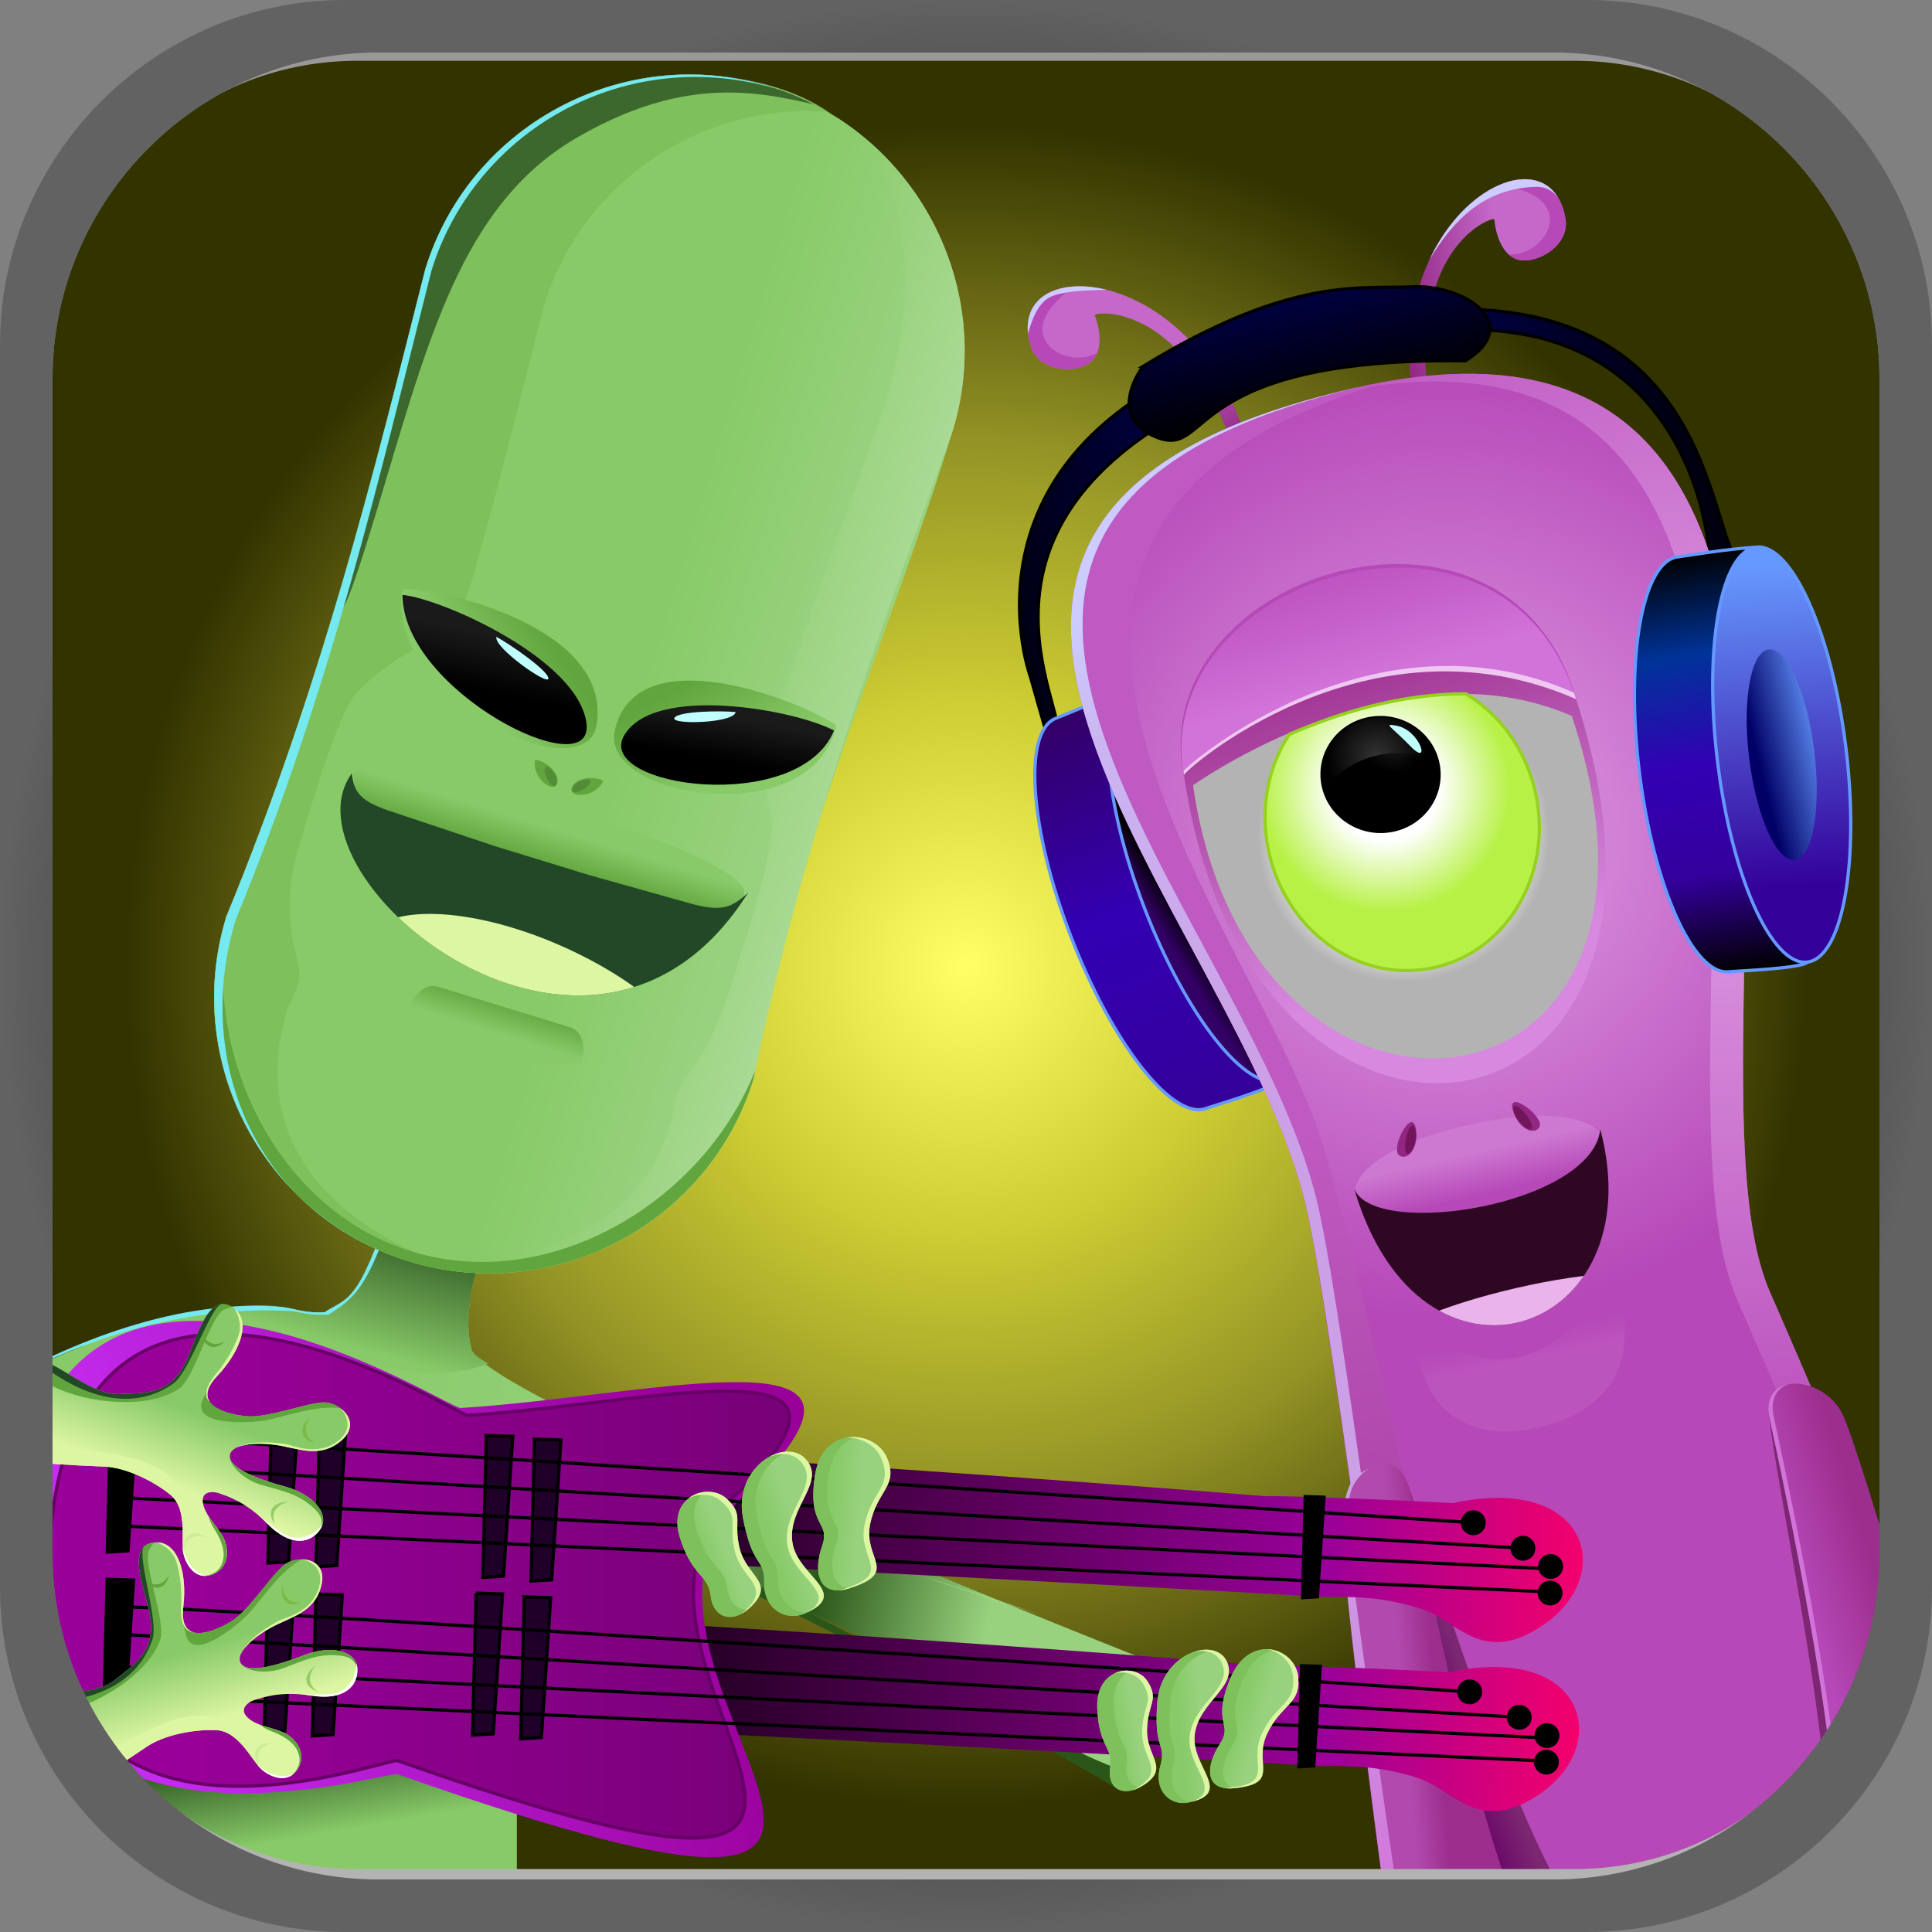 <?xml version="1.0" encoding="UTF-8"?>
<!DOCTYPE svg PUBLIC "-//W3C//DTD SVG 1.1//EN" "http://www.w3.org/Graphics/SVG/1.1/DTD/svg11.dtd">
<!-- Creator: CorelDRAW -->
<svg xmlns="http://www.w3.org/2000/svg" xml:space="preserve" width="1243px" height="1243px" style="shape-rendering:geometricPrecision; text-rendering:geometricPrecision; image-rendering:optimizeQuality; fill-rule:evenodd; clip-rule:evenodd"
viewBox="0 0 431.179 431.179"
 xmlns:xlink="http://www.w3.org/1999/xlink">
 <rect x="0" y="0" width="431.179" height="431.179" fill="#808080" stroke="none"/>
 <defs>
  <style type="text/css">
   <![CDATA[
    .str0 {stroke:black;stroke-width:0.723}
    .str3 {stroke:#660066;stroke-width:0.723}
    .str1 {stroke:#6699FF;stroke-width:0.723}
    .str2 {stroke:#95D11E;stroke-width:0.723}
    .fil53 {fill:none}
    .fil33 {fill:none;fill-rule:nonzero}
    .fil61 {fill:black}
    .fil64 {fill:#1E0028}
    .fil76 {fill:#224827}
    .fil40 {fill:#2B5619}
    .fil51 {fill:#3C682D}
    .fil58 {fill:#528C36}
    .fil57 {fill:#61A53E}
    .fil30 {fill:#72155B}
    .fil44 {fill:#74E9F0}
    .fil73 {fill:#7BBA47}
    .fil24 {fill:#7C2772}
    .fil42 {fill:#7DC05C}
    .fil29 {fill:#912783}
    .fil74 {fill:#95CC68}
    .fil41 {fill:#AADA94}
    .fil3 {fill:#B648B8}
    .fil19 {fill:#C1FFFF}
    .fil75 {fill:#CBED96}
    .fil4 {fill:#CCCCFF}
    .fil26 {fill:#D273D9}
    .fil55 {fill:#DDF6A2}
    .fil32 {fill:#EAB3EB}
    .fil20 {fill:#EEC8F0}
    .fil54 {fill:#224827;fill-rule:nonzero}
    .fil31 {fill:#2E0823;fill-rule:nonzero}
    .fil80 {fill:#999999;fill-rule:nonzero}
    .fil79 {fill:#B3B3B3;fill-rule:nonzero}
    .fil34 {fill:url(#id5)}
    .fil23 {fill:url(#id6)}
    .fil5 {fill:url(#id7)}
    .fil59 {fill:url(#id8)}
    .fil60 {fill:url(#id9)}
    .fil6 {fill:url(#id10)}
    .fil63 {fill:url(#id11)}
    .fil8 {fill:url(#id12)}
    .fil35 {fill:url(#id13)}
    .fil62 {fill:url(#id14)}
    .fil37 {fill:url(#id15)}
    .fil14 {fill:url(#id16)}
    .fil36 {fill:url(#id17)}
    .fil72 {fill:url(#id18)}
    .fil39 {fill:url(#id19)}
    .fil47 {fill:url(#id20)}
    .fil1 {fill:url(#id21)}
    .fil11 {fill:url(#id22)}
    .fil49 {fill:url(#id23)}
    .fil48 {fill:url(#id24)}
    .fil78 {fill:url(#id25)}
    .fil13 {fill:url(#id26)}
    .fil50 {fill:url(#id27)}
    .fil65 {fill:url(#id28)}
    .fil43 {fill:url(#id29)}
    .fil28 {fill:url(#id30)}
    .fil56 {fill:url(#id31)}
    .fil38 {fill:url(#id32)}
    .fil12 {fill:url(#id33)}
    .fil69 {fill:url(#id34)}
    .fil70 {fill:url(#id35)}
    .fil2 {fill:url(#id36)}
    .fil71 {fill:url(#id37)}
    .fil77 {fill:url(#id38)}
    .fil25 {fill:url(#id39)}
    .fil46 {fill:url(#id40)}
    .fil68 {fill:url(#id41)}
    .fil66 {fill:url(#id42)}
    .fil27 {fill:url(#id43)}
    .fil67 {fill:url(#id44)}
    .fil52 {fill:url(#id45)}
    .fil45 {fill:url(#id46)}
    .fil22 {fill:url(#id47)}
    .fil21 {fill:url(#id48)}
    .fil7 {fill:url(#id49)}
    .fil81 {fill:url(#id50)}
    .fil10 {fill:url(#id51)}
    .fil0 {fill:url(#id52)}
    .fil16 {fill:url(#id53)}
    .fil18 {fill:url(#id54)}
    .fil15 {fill:url(#id55)}
    .fil9 {fill:url(#id56)}
    .fil17 {fill:url(#id57)}
   ]]>
  </style>
   <clipPath id="id0">
    <path d="M346.714 11.724l-262.247 0c-40.011,0 -72.744,32.733 -72.744,72.74l0 262.247c0,40.011 32.733,72.744 72.744,72.744l262.247 0c40.008,0 72.74,-32.733 72.74,-72.744l0 -262.247c0,-40.008 -32.733,-72.74 -72.74,-72.74z"/>
   </clipPath>
     <clipPath id="id1" style="clip-rule:nonzero">
      <path d="M357.151 252.037c12.234,46.09 -40.159,63.675 -54.911,13.31 4.622,11.287 53.022,3.648 54.911,-13.31z"/>
     </clipPath>
     <clipPath id="id2" style="clip-rule:nonzero">
      <path d="M346.714 11.724l-262.247 0c-40.011,0 -72.744,32.733 -72.744,72.74l0 262.247c0,40.011 32.733,72.744 72.744,72.744l262.247 0c40.008,0 72.74,-32.733 72.74,-72.744l0 -262.247c0,-40.008 -32.733,-72.74 -72.74,-72.74z"/>
     </clipPath>
     <clipPath id="id3" style="clip-rule:nonzero">
      <path d="M88.199 181.399l22.177 7.417 21.044 6.467 22.348 6.264c7.209,2.073 9.52,1.07 13.218,-2.349 -34.677,55.092 -105.192,-3.269 -88.489,-26.59 0.579,4.345 1.785,6.291 9.703,8.79z"/>
     </clipPath>
     <clipPath id="id4" style="clip-rule:nonzero">
      <path d="M346.714 11.724l-262.247 0c-40.011,0 -72.744,32.733 -72.744,72.74l0 262.247c0,40.011 32.733,72.744 72.744,72.744l262.247 0c40.008,0 72.74,-32.733 72.74,-72.744l0 -262.247c0,-40.008 -32.733,-72.74 -72.74,-72.74z"/>
     </clipPath>
  <linearGradient id="id5" gradientUnits="userSpaceOnUse" x1="389.309" y1="217.12" x2="374.375" y2="123.814">
   <stop offset="0" style="stop-color:black"/>
   <stop offset="0.239" style="stop-color:#33009C"/>
   <stop offset="0.502" style="stop-color:#3300B4"/>
   <stop offset="0.761" style="stop-color:#003399"/>
   <stop offset="1" style="stop-color:black"/>
  </linearGradient>
  <linearGradient id="id6" gradientUnits="userSpaceOnUse" x1="321.859" y1="428.606" x2="293.935" y2="335.938">
   <stop offset="0" style="stop-color:#D273D9"/>
   <stop offset="1" style="stop-color:#CBA0E6"/>
  </linearGradient>
  <linearGradient id="id7" gradientUnits="userSpaceOnUse" x1="384.83" y1="65.049" x2="200.288" y2="106.184">
   <stop offset="0" style="stop-color:black"/>
   <stop offset="0.478" style="stop-color:#000066"/>
   <stop offset="1" style="stop-color:black"/>
  </linearGradient>
  <linearGradient id="id8" gradientUnits="userSpaceOnUse" x1="359.479" y1="386.8" x2="159" y2="381.21">
   <stop offset="0" style="stop-color:#FF0066"/>
   <stop offset="0.322" style="stop-color:#990099"/>
   <stop offset="1" style="stop-color:#280028"/>
  </linearGradient>
  <linearGradient id="id9" gradientUnits="userSpaceOnUse" xlink:href="#id8" x1="360.3" y1="349.058" x2="159.819" y2="343.468">
  </linearGradient>
  <linearGradient id="id10" gradientUnits="userSpaceOnUse" x1="269.337" y1="247.629" x2="235.56" y2="160.029">
   <stop offset="0" style="stop-color:#330099"/>
   <stop offset="0.502" style="stop-color:#3300B4"/>
   <stop offset="1" style="stop-color:#330066"/>
  </linearGradient>
  <linearGradient id="id11" gradientUnits="userSpaceOnUse" x1="245.397" y1="360.515" x2="39.683" y2="360.515">
   <stop offset="0" style="stop-color:#660066"/>
   <stop offset="1" style="stop-color:#990099"/>
  </linearGradient>
  <linearGradient id="id12" gradientUnits="userSpaceOnUse" x1="274.705" y1="211.827" x2="260.353" y2="175.423">
   <stop offset="0" style="stop-color:#330066"/>
   <stop offset="1" style="stop-color:#663399"/>
  </linearGradient>
  <linearGradient id="id13" gradientUnits="userSpaceOnUse" x1="394.613" y1="125.695" x2="399.632" y2="198.472">
   <stop offset="0" style="stop-color:#6699FF"/>
   <stop offset="1" style="stop-color:#330099"/>
  </linearGradient>
  <linearGradient id="id14" gradientUnits="userSpaceOnUse" x1="152.253" y1="314.025" x2="-1.895" y2="361.728">
   <stop offset="0" style="stop-color:#990099"/>
   <stop offset="1" style="stop-color:#CC33FF"/>
  </linearGradient>
  <linearGradient id="id15" gradientUnits="userSpaceOnUse" x1="288.226" y1="50.98" x2="297.318" y2="90.334">
   <stop offset="0" style="stop-color:#000066"/>
   <stop offset="1" style="stop-color:black"/>
  </linearGradient>
  <linearGradient id="id16" gradientUnits="userSpaceOnUse" x1="295.033" y1="144.453" x2="318.294" y2="217.42">
   <stop offset="0" style="stop-color:#9C2E8D"/>
   <stop offset="1" style="stop-color:#D789DF"/>
  </linearGradient>
  <linearGradient id="id17" gradientUnits="userSpaceOnUse" x1="392.682" y1="171.152" x2="408.433" y2="167.282">
   <stop offset="0" style="stop-color:#000066"/>
   <stop offset="1" style="stop-color:#6699FF"/>
  </linearGradient>
  <linearGradient id="id18" gradientUnits="userSpaceOnUse" x1="55.834" y1="324.245" x2="54.991" y2="343.492">
   <stop offset="0" style="stop-color:#DDF6A2"/>
   <stop offset="1" style="stop-color:#FEFEFE"/>
  </linearGradient>
  <linearGradient id="id19" gradientUnits="userSpaceOnUse" x1="61.522" y1="328.169" x2="219.951" y2="364.265">
   <stop offset="0" style="stop-color:#88CA68"/>
   <stop offset="0.478" style="stop-color:#95D07B"/>
   <stop offset="0.761" style="stop-color:#2B5619"/>
   <stop offset="1" style="stop-color:#98D27E"/>
  </linearGradient>
  <linearGradient id="id20" gradientUnits="userSpaceOnUse" x1="165.559" y1="171.259" x2="154.847" y2="151.743">
   <stop offset="0" style="stop-color:#88CA68"/>
   <stop offset="1" style="stop-color:#61A53E"/>
  </linearGradient>
  <linearGradient id="id21" gradientUnits="userSpaceOnUse" x1="334.708" y1="77.688" x2="314.117" y2="78.828">
   <stop offset="0" style="stop-color:#C568C9"/>
   <stop offset="1" style="stop-color:#912783"/>
  </linearGradient>
  <linearGradient id="id22" gradientUnits="userSpaceOnUse" x1="302.216" y1="250.942" x2="329.098" y2="443.521">
   <stop offset="0" style="stop-color:#BE5AC1"/>
   <stop offset="1" style="stop-color:#9C2E8D"/>
  </linearGradient>
  <linearGradient id="id23" gradientUnits="userSpaceOnUse" xlink:href="#id20" x1="105.068" y1="152.216" x2="121.64" y2="141.321">
  </linearGradient>
  <linearGradient id="id24" gradientUnits="userSpaceOnUse" x1="158.122" y1="169.193" x2="159.838" y2="159.513">
   <stop offset="0" style="stop-color:black"/>
   <stop offset="1" style="stop-color:#1A1A1A"/>
  </linearGradient>
  <linearGradient id="id25" gradientUnits="userSpaceOnUse" xlink:href="#id18" x1="56.901" y1="367.815" x2="67.947" y2="384.175">
  </linearGradient>
  <linearGradient id="id26" gradientUnits="userSpaceOnUse" x1="305.516" y1="151.458" x2="296.04" y2="117.61">
   <stop offset="0" style="stop-color:#D273D9"/>
   <stop offset="0.451" style="stop-color:#C45EC9"/>
   <stop offset="1" style="stop-color:#B648B8"/>
  </linearGradient>
  <linearGradient id="id27" gradientUnits="userSpaceOnUse" xlink:href="#id24" x1="108.328" y1="153.989" x2="110.838" y2="141.874">
  </linearGradient>
  <linearGradient id="id28" gradientUnits="userSpaceOnUse" x1="192.427" y1="331.145" x2="186.311" y2="330.734">
   <stop offset="0" style="stop-color:#98D27E"/>
   <stop offset="1" style="stop-color:#88CA68"/>
  </linearGradient>
  <linearGradient id="id29" gradientUnits="userSpaceOnUse" x1="92.181" y1="278.409" x2="85.574" y2="302.906">
   <stop offset="0" style="stop-color:#3C682D"/>
   <stop offset="1" style="stop-color:#88CA68"/>
  </linearGradient>
  <linearGradient id="id30" gradientUnits="userSpaceOnUse" x1="329.594" y1="257.098" x2="331.813" y2="266.704">
   <stop offset="0" style="stop-color:#CD78D1"/>
   <stop offset="1" style="stop-color:#B648B8"/>
  </linearGradient>
  <linearGradient id="id31" gradientUnits="userSpaceOnUse" xlink:href="#id20" x1="110.742" y1="230.638" x2="113.004" y2="223.285">
  </linearGradient>
  <linearGradient id="id32" gradientUnits="userSpaceOnUse" xlink:href="#id29" x1="54.458" y1="394.662" x2="57.424" y2="411.867">
  </linearGradient>
  <linearGradient id="id33" gradientUnits="userSpaceOnUse" x1="275.63" y1="238.244" x2="229.963" y2="144.219">
   <stop offset="0" style="stop-color:#CBA0E6"/>
   <stop offset="0.761" style="stop-color:#CBB6F2"/>
   <stop offset="1" style="stop-color:#CCCCFF"/>
  </linearGradient>
  <linearGradient id="id34" gradientUnits="userSpaceOnUse" xlink:href="#id28" x1="267.707" y1="377.791" x2="262.721" y2="378.276">
  </linearGradient>
  <linearGradient id="id35" gradientUnits="userSpaceOnUse" xlink:href="#id28" x1="252.946" y1="380.635" x2="248.466" y2="381.383">
  </linearGradient>
  <linearGradient id="id36" gradientUnits="userSpaceOnUse" xlink:href="#id21" x1="267.418" y1="77.745" x2="275.845" y2="98.954">
  </linearGradient>
  <linearGradient id="id37" gradientUnits="userSpaceOnUse" x1="41.184" y1="314.286" x2="35.151" y2="330.528">
   <stop offset="0" style="stop-color:#88CA68"/>
   <stop offset="1" style="stop-color:#DDF6A2"/>
  </linearGradient>
  <linearGradient id="id38" gradientUnits="userSpaceOnUse" xlink:href="#id37" x1="39.402" y1="368.96" x2="44.089" y2="385.143">
  </linearGradient>
  <linearGradient id="id39" gradientUnits="userSpaceOnUse" x1="412.38" y1="388.496" x2="428.665" y2="383.52">
   <stop offset="0" style="stop-color:#B648B8"/>
   <stop offset="1" style="stop-color:#9C2E8D"/>
  </linearGradient>
  <linearGradient id="id40" gradientUnits="userSpaceOnUse" x1="199.95" y1="137.493" x2="156.965" y2="124.284">
   <stop offset="0" style="stop-color:#AADA94"/>
   <stop offset="1" style="stop-color:#88CA68"/>
  </linearGradient>
  <linearGradient id="id41" gradientUnits="userSpaceOnUse" xlink:href="#id28" x1="283.36" y1="378.214" x2="278.277" y2="376.67">
  </linearGradient>
  <linearGradient id="id42" gradientUnits="userSpaceOnUse" xlink:href="#id28" x1="175.534" y1="334.308" x2="169.949" y2="336.087">
  </linearGradient>
  <linearGradient id="id43" gradientUnits="userSpaceOnUse" x1="340.747" y1="303.777" x2="339.356" y2="297.269">
   <stop offset="0" style="stop-color:#BC54BE"/>
   <stop offset="1" style="stop-color:#B648B8"/>
  </linearGradient>
  <linearGradient id="id44" gradientUnits="userSpaceOnUse" xlink:href="#id28" x1="160.321" y1="340.72" x2="155.616" y2="342.574">
  </linearGradient>
  <linearGradient id="id45" gradientUnits="userSpaceOnUse" xlink:href="#id20" x1="123.118" y1="184.772" x2="120.618" y2="192.909">
  </linearGradient>
  <linearGradient id="id46" gradientUnits="userSpaceOnUse" x1="142.666" y1="155.163" x2="176.785" y2="165.362">
   <stop offset="0" style="stop-color:#88CA68"/>
   <stop offset="1" style="stop-color:#98D27E"/>
  </linearGradient>
  <linearGradient id="id47" gradientUnits="userSpaceOnUse" x1="309.595" y1="339.843" x2="317.189" y2="339.192">
   <stop offset="0" style="stop-color:#B24AAE"/>
   <stop offset="1" style="stop-color:#9C2E8D"/>
  </linearGradient>
  <linearGradient id="id48" gradientUnits="userSpaceOnUse" x1="343.466" y1="416.131" x2="333.208" y2="420.144">
   <stop offset="0" style="stop-color:#7C2772"/>
   <stop offset="1" style="stop-color:#660066"/>
  </linearGradient>
  <linearGradient id="id49" gradientUnits="userSpaceOnUse" x1="264.733" y1="216.827" x2="270.033" y2="213.521">
   <stop offset="0" style="stop-color:#330066"/>
   <stop offset="1" style="stop-color:black"/>
  </linearGradient>
  <radialGradient id="id50" gradientUnits="userSpaceOnUse" cx="215.59" cy="215.589" r="215.59" fx="215.59" fy="215.589">
   <stop offset="0" style="stop-color:black"/>
   <stop offset="0.702" style="stop-color:#313131"/>
   <stop offset="1" style="stop-color:#626262"/>
  </radialGradient>
  <radialGradient id="id51" gradientUnits="userSpaceOnUse" cx="384.716" cy="179.495" r="160.122" fx="384.716" fy="179.495">
   <stop offset="0" style="stop-color:#E0A0E6"/>
   <stop offset="1" style="stop-color:#B648B8"/>
  </radialGradient>
  <radialGradient id="id52" gradientUnits="userSpaceOnUse" cx="215.59" cy="215.589" r="187.557" fx="215.59" fy="215.589">
   <stop offset="0" style="stop-color:#FFFF66"/>
   <stop offset="0.322" style="stop-color:#CCCC33"/>
   <stop offset="0.62" style="stop-color:#949426"/>
   <stop offset="1" style="stop-color:#333300"/>
  </radialGradient>
  <radialGradient id="id53" gradientUnits="userSpaceOnUse" cx="309.263" cy="175.85" r="27.792" fx="309.263" fy="175.85">
   <stop offset="0" style="stop-color:#FEFEFE"/>
   <stop offset="0.42" style="stop-color:white"/>
   <stop offset="1" style="stop-color:#B7F145"/>
  </radialGradient>
  <radialGradient id="id54" gradientUnits="userSpaceOnUse" cx="307.189" cy="168.684" r="11.106" fx="307.189" fy="168.684">
   <stop offset="0" style="stop-color:#333333"/>
   <stop offset="1" style="stop-color:black"/>
  </radialGradient>
  <radialGradient id="id55" gradientUnits="userSpaceOnUse" cx="313.264" cy="186.581" r="32.54" fx="313.264" fy="186.581">
   <stop offset="0" style="stop-color:#FEFEFE"/>
   <stop offset="0.741" style="stop-color:#F2F2F2"/>
   <stop offset="1" style="stop-color:#B3B3B3"/>
  </radialGradient>
  <radialGradient id="id56" gradientUnits="userSpaceOnUse" xlink:href="#id51" cx="322.691" cy="187.128" r="107.163" fx="322.691" fy="187.128">
  </radialGradient>
  <radialGradient id="id57" gradientUnits="userSpaceOnUse" cx="310.981" cy="165.985" r="6.529" fx="310.981" fy="165.985">
   <stop offset="0" style="stop-color:#1A1A1A"/>
   <stop offset="1" style="stop-color:black"/>
  </radialGradient>
 </defs>
 <g id="Layer_x0020_1">
  <path class="fil0" d="M346.714 11.724l-262.247 0c-40.011,0 -72.744,32.733 -72.744,72.74l0 262.247c0,40.011 32.733,72.744 72.744,72.744l262.247 0c40.008,0 72.74,-32.733 72.74,-72.744l0 -262.247c0,-40.008 -32.733,-72.74 -72.74,-72.74z"/>
  <g style="clip-path:url(#id0)">
   <g id="_256231280">
    <g>
     <path id="_2563321841" class="fil1" d="M325.278 116.445c-32.966,-59.141 19.882,-93.818 24.11,-67.556 0.861,5.354 -5.07,9.36 -9.323,9.244 -5.574,-0.152 -6.521,-8.099 -6.55,-9.15 -0.029,-1.051 -28.293,8.592 -8.236,67.462z"/>
     <g>
      <path id="_256332016" class="fil2" d="M281.309 127.363c3.684,-67.608 -59.02,-75.589 -51.299,-50.135 1.574,5.189 8.662,6.187 12.433,4.218 4.942,-2.582 2.307,-10.139 1.872,-11.096 -0.435,-0.957 29.195,-4.689 36.993,57.013z"/>
      <path id="_256331848" class="fil3" d="M239.163 63.967c-1.585,1.527 -3.046,2.961 -3.755,3.726 -7.798,8.402 2.735,14.696 9.462,11.092 -0.443,1.075 -1.201,2.02 -2.426,2.66 -3.771,1.97 -10.859,0.971 -12.433,-4.218 -2.405,-7.93 2.026,-12.612 9.153,-13.261z"/>
      <path id="_256331608" class="fil4" d="M246.92 64.671c-10.201,-2.523 -18.447,1.208 -17.482,9.808 0.756,-2.846 2.242,-7.209 5.402,-8.393 3.16,-1.183 7.113,-1.258 12.08,-1.415z"/>
     </g>
     <path id="_256331464" class="fil5 str0" d="M381.439 123.253c0,0 -3.991,-69.045 -85.492,-44.363 -81.501,24.682 -63.656,67.152 -60.282,81.41 3.374,14.258 0.538,12.629 0.538,12.629l-6.29 -22.07c0,0 -21.064,-57.663 62.195,-77.494 83.259,-19.831 87.547,33.099 94.209,49.264 6.662,16.165 -4.878,0.624 -4.878,0.624z"/>
     <path id="_256331296" class="fil3" d="M335.345 40.986c2.095,0.677 4.036,1.325 5.009,1.701 10.693,4.131 3.988,14.407 -3.638,14.119 0.869,0.772 1.965,1.288 3.348,1.326 4.253,0.116 10.185,-3.89 9.323,-9.244 -1.317,-8.181 -7.353,-10.446 -14.043,-7.902z"/>
     <g>
      <path id="_256331128" class="fil6 str1" d="M235.665 160.3c2.199,-0.848 9.664,-4.174 16.416,-6.33 2.878,-0.919 -2.765,14.155 0.221,18.39 4.768,6.763 9.579,15.88 13.591,26.285 7.58,19.66 23.201,34.849 19.757,42.383 -0.767,1.678 -15.063,5.808 -16.416,6.33 -7.425,2.863 -20.958,-14.305 -30.228,-38.345 -9.269,-24.041 -10.765,-45.85 -3.34,-48.713z"/>
      <path id="_256331032" class="fil7 str1" d="M252.081 153.97c7.425,-2.863 20.958,14.305 30.228,38.345 9.269,24.04 10.765,45.85 3.34,48.713 -7.425,2.863 -20.958,-14.305 -30.228,-38.345 -9.269,-24.04 -10.765,-45.85 -3.34,-48.713z"/>
      <path id="_256330864" class="fil8 str1" d="M260.355 175.429c3.765,-1.451 10.626,7.253 15.326,19.442 4.7,12.189 5.458,23.247 1.694,24.698 -3.765,1.452 -10.626,-7.253 -15.326,-19.442 -4.7,-12.189 -5.458,-23.247 -1.693,-24.699z"/>
     </g>
     <path id="_256330720" class="fil9" d="M314.263 429.108c-4.454,-35.371 -17.44,-136.8 -22.687,-159.513 -15.301,-66.229 -116.433,-153.997 10.835,-183.023 127.267,-29.026 70.275,150.727 92.644,201.86 3.295,7.533 6.248,14.45 8.923,20.94 -4.96,-1.65 -10.116,0.185 -9.222,6.323 8.114,37.487 13.863,69.616 15.024,91.347l-95.516 22.067z"/>
     <path id="_256330552" class="fil10" d="M297.391 87.787c1.639,-0.414 3.298,-0.822 5.019,-1.214 127.267,-29.026 70.276,150.727 92.644,201.86 22.258,50.88 26.646,61.72 36.684,113.539l-7.339 1.695c-10.038,-51.819 -14.426,-62.658 -36.684,-113.539 -22.229,-50.814 33.887,-228.62 -90.324,-202.34z"/>
     <path id="_256330384" class="fil11" d="M314.263 429.108c-4.454,-35.371 -17.44,-136.8 -22.687,-159.513 -15.676,-67.854 -116.872,-158.948 18.708,-184.566 -110.156,31.543 -32.648,118.435 -15.937,167.809 7.559,22.333 31.924,134.492 39.92,171.649l-20.004 4.621z"/>
     <path id="_256330216" class="fil3" d="M266.282 180.234c0,0 56.187,-0.121 85.5,-24.293 -16.552,-56.309 -105.047,-25.033 -85.5,24.293z"/>
     <path id="_256330048" class="fil12" d="M313.684 424.518c0,0 -15.726,-127.296 -22.108,-154.923 -15.301,-66.229 -116.433,-153.997 10.835,-183.023 0.276,-0.063 0.536,-0.107 0.81,-0.168 -124.527,29.44 -24.31,116.683 -9.082,182.599 6.383,27.628 22.108,154.923 22.108,154.923l-2.563 0.592z"/>
     <path id="_256329880" class="fil13" d="M266.467 181.037c0,0 56.187,-0.121 85.5,-24.293 -16.552,-56.309 -105.047,-25.033 -85.5,24.293z"/>
     <path id="_256329712" class="fil14" d="M264.117 172.085c0,0 41.686,-37.092 87.223,-17.277 35.361,105.767 -73.23,119.164 -87.223,17.277z"/>
     <path id="_256329544" class="fil15" d="M266.261 175.263c0,0 45.37,-32.52 84.511,-15.488 31.252,92.906 -71.675,104.774 -84.511,15.488z"/>
     <path id="_256329376" class="fil16 str2" d="M287.697 163.927c10.831,-4.741 24.865,-9.151 39.492,-9.074 8.179,4.955 14.318,13.761 15.947,24.421 2.767,18.1 -8.511,34.691 -25.19,37.056 -16.679,2.365 -32.442,-10.391 -35.209,-28.491 -1.348,-8.819 0.639,-17.28 4.96,-23.911z"/>
     <path id="_256329280" class="fil17 str0" d="M306.186 160.273c7.132,-1.011 13.774,3.799 14.836,10.745 1.062,6.946 -3.859,13.396 -10.992,14.407 -7.132,1.011 -13.775,-3.799 -14.836,-10.745 -1.062,-6.945 3.86,-13.395 10.992,-14.407z"/>
     <path id="_256329112" class="fil18" d="M306.186 160.273c6.865,-0.974 13.274,3.446 14.692,9.972 -3.269,-1.863 -7.583,-2.652 -12.144,-1.921 -5.876,0.942 -10.707,4.176 -13.099,8.248 -0.194,-0.61 -0.342,-1.242 -0.441,-1.893 -1.062,-6.945 3.86,-13.395 10.992,-14.407z"/>
     <path id="_256328944" class="fil19" d="M311.64 161.958c5.297,0.929 7.769,9.325 3.23,4.665 -4.539,-4.659 -6.275,-5.212 -3.23,-4.665z"/>
     <path id="_256328776" class="fil20" d="M351.308 154.608c-44.381,-19.676 -85.46,15.339 -87.191,17.477 0.045,0.252 0.027,0.33 0.129,0.902 -0.763,-0.29 40.639,-37.535 87.494,-16.952 -0.246,-0.738 -0.197,-0.755 -0.433,-1.427z"/>
     <path id="_256328608" class="fil21" d="M312.48 429.52c-4.468,-25.519 -14.274,-83.184 -12.986,-90.609 1.661,-9.575 10.081,-13.685 15.15,-6.482 5.472,18.544 20.494,65.344 33.422,88.869l-35.587 8.222z"/>
     <path id="_256328440" class="fil22" d="M309.888 430.119c-3.477,-25.72 -11.124,-83.826 -10.336,-91.743 1.016,-10.212 11.893,-17.373 15.092,-5.946 7.571,38.386 15.177,70.725 22.848,91.312l-27.604 6.377z"/>
     <path id="_256328272" class="fil23" d="M309.903 430.115c-3.502,-26.126 -11.284,-85.627 -10.351,-91.739 1.2,-7.857 2.133,-8.601 6.144,-10.761 -4.818,2.98 -4.653,7.18 -5.161,11.2 -0.397,3.141 8.42,64.088 12.299,90.623l-2.931 0.677z"/>
     <path id="_256328104" class="fil24" d="M433.819 401.488c-5.775,-24.888 -18.977,-80.507 -23.002,-86.571 -5.203,-7.839 -14.328,-7.862 -16.062,0.778 2.335,19.157 12.448,64.917 13.104,91.79l25.96 -5.997z"/>
     <path id="_256327936" class="fil25" d="M436.916 400.772c-6.915,-24.806 -22.674,-80.497 -26.359,-86.308 -4.757,-7.501 -17.148,-8.019 -15.802,1.231 8.114,37.487 13.863,69.616 15.024,91.347l27.137 -6.269z"/>
     <path id="_256327768" class="fil26" d="M399.289 308.897c-2.986,0.476 -5.136,2.657 -4.535,6.798 8.114,37.487 13.864,69.616 15.025,91.346l0.959 -0.222c-1.161,-21.73 -6.911,-53.859 -15.024,-91.346 -0.535,-3.682 1.105,-5.815 3.575,-6.577z"/>
     <path id="_256327600" class="fil27" d="M359.52 287.175c3.985,-5.087 3.026,12.117 3.026,12.117 -0.312,-0.042 0.963,14.398 -18.751,19.18 -19.714,4.782 -25.039,-9.063 -25.039,-9.063 0,0 -7.323,-16.89 -1.479,-12.698 14.972,10.741 27.711,9.009 42.242,-9.536z"/>
     <path id="_256327432" class="fil28" d="M351.989 261.294c5.97,-3.481 5.123,-8.64 5.123,-8.64 -0.334,0.191 -4.456,-7.115 -29.196,-1.626 -24.74,5.488 -25.508,14.264 -25.508,14.264 0,0 1.502,5.011 8.393,5.517 19.55,1.438 23.945,0.539 41.188,-9.516z"/>
     <g>
      <g>
       <path id="_256327264" class="fil29" d="M343.645 251.341c-0.826,2.061 -4.521,1.074 -5.959,-3.395 -1.659,-5.152 6.737,1.064 5.959,3.395z"/>
       <path id="_256327024" class="fil30" d="M341.844 251.014c0.759,2.534 -3.167,0.006 -3.92,-2.643 -1.102,-3.878 3.161,0.109 3.92,2.643z"/>
      </g>
      <g>
       <path id="_256326880" class="fil29" d="M312.145 257.741c1.646,1.491 4.534,-1.017 3.866,-5.665 -0.769,-5.357 -5.588,3.911 -3.866,5.665z"/>
       <path id="_256326736" class="fil30" d="M313.62 256.659c0.43,2.61 2.849,-1.384 2.363,-4.094 -0.711,-3.968 -2.793,1.484 -2.363,4.094z"/>
      </g>
     </g>
     <path id="_256326496" class="fil31" d="M357.151 252.037c12.234,46.09 -40.159,63.675 -54.911,13.31 4.622,11.287 53.022,3.648 54.911,-13.31z"/>
    </g>
    <g style="clip-path:url(#id1)">
     <g>
      <ellipse id="_256750064" class="fil32" transform="matrix(0.782 -0.181 0.181 0.782 339.579 293.329)" rx="39.229" ry="7.46"/>
     </g>
    </g>
    <g style="clip-path:url(#id2)">
     <path class="fil33" d="M357.151 252.037c12.234,46.09 -40.159,63.675 -54.911,13.31 4.622,11.287 53.022,3.648 54.911,-13.31z"/>
     <path id="_256326328" class="fil4" d="M319.044 57.909c7.728,-16.482 23.149,-22.715 28.622,-13.914 -1.203,-1.469 -2.803,-2.364 -4.928,-2.301 -11.469,0.34 -18.314,7.349 -23.694,16.215z"/>
     <g>
      <path id="_256326160" class="fil34 str1" d="M374.45 124.276c2.339,-0.289 10.388,-1.706 17.462,-2.159 3.014,-0.193 -6.116,13.062 -4.246,17.895 2.985,7.718 5.441,17.73 6.81,28.797 2.586,20.912 14.056,39.436 8.888,45.91 -1.151,1.442 -16.022,1.981 -17.461,2.159 -7.898,0.977 -16.863,-18.961 -20.026,-44.532 -3.162,-25.571 0.676,-47.092 8.574,-48.069z"/>
      <path id="_256326064" class="fil35 str1" d="M391.911 122.117c7.898,-0.977 16.863,18.961 20.026,44.532 3.162,25.571 -0.676,47.092 -8.574,48.069 -7.897,0.976 -16.863,-18.961 -20.026,-44.532 -3.162,-25.571 0.676,-47.092 8.574,-48.069z"/>
      <path id="_256325896" class="fil36" d="M394.734 144.942c4.004,-0.495 8.55,9.614 10.154,22.578 1.603,12.965 -0.343,23.877 -4.347,24.372 -4.004,0.495 -8.55,-9.614 -10.154,-22.578 -1.603,-12.965 0.343,-23.877 4.347,-24.372z"/>
     </g>
     <path id="_256325752" class="fil37 str0" d="M255.113 81.762c0,0 -8.763,11.345 3.25,15.888 12.013,4.543 5.548,-17.921 68.703,-17.136 13.241,-8.324 -0.513,-17.083 -11.882,-16.5 -11.368,0.583 -26.853,-2.563 -60.072,17.748z"/>
    </g>
    <rect id="_256325584" class="fil38" x="-3.467" y="376.595" width="118.816" height="53.337"/>
    <path id="_256325416" class="fil39" d="M-28.812 332.133c-1.018,-9.379 56.054,-43.687 92.175,-40.391 2.956,0.506 5.127,1.373 9.126,1.113 4.995,-3.325 7.363,-1.62 14.57,-23.613 7.208,-21.992 25.104,-0.871 25.104,-0.871 0,0 -10.225,19.855 -7.021,32.369 0.251,10.736 157.26,72.31 157.26,72.31l-10.649 23.916c0.031,0.437 -125.841,-73.276 -135.699,-52.297 -9.858,20.98 -5.539,9.017 5.11,38.016l-101.961 5.666c0,0 15.886,-51.397 20.544,-60.395 4.658,-8.998 -32.034,0.27 -43.605,15.288 -13.86,-6.171 -24.954,-11.112 -24.954,-11.112z"/>
    <path id="_256325248" class="fil40" d="M251.541 395.503l-1.757 3.947c0,0 -136.41,-80.947 -146.241,-59.598 -9.831,21.348 -10.257,28.928 -16.085,44.051l-6.829 -3.041c5.251,-14.487 11.388,-31.263 19.649,-49.202 8.261,-17.939 120.03,53.263 151.264,63.843z"/>
    <path id="_256325080" class="fil41" d="M204.928 351.509l27.177 8.854c0,0 -118.731,-41.86 -128.563,-20.511 -9.831,21.348 -10.257,28.928 -16.085,44.051l-1.618 -0.72c4.94,-13.785 9.987,-31.975 17.089,-45.906 7.102,-13.931 63.626,1.583 102,14.232z"/>
    <path id="_256324912" class="fil42" d="M30.512 358.548l-3.388 -1.508c0,0 7.965,-20.085 12.623,-29.082 4.658,-8.998 -32.034,0.27 -43.605,15.288l-7.769 -3.459c18.641,-14.033 55.163,-30.715 55.535,-19.174 0.372,11.541 -6.127,19.21 -13.396,37.936z"/>
    <path id="_256324744" class="fil43" d="M18.004 300.598c15.672,-7.353 36.091,-10.455 45.359,-8.856 2.956,0.506 5.127,1.373 9.126,1.113 4.995,-3.325 7.363,-1.62 14.57,-23.613 7.208,-21.992 25.104,-0.871 25.104,-0.871 0,0 -10.225,19.855 -7.021,32.369 0.025,1.069 1.429,2.282 3.904,3.595 -5.028,1.828 -11.339,2.932 -18.422,1.586 -16.333,-3.104 -40.231,-9.439 -56.203,-6.007 -15.971,3.432 -12.233,-0.314 -16.419,0.683z"/>
    <path id="_256324576" class="fil44" d="M-28.812 332.133c-6.828,-0.024 45.172,-44.682 92.175,-40.391 2.956,0.506 5.127,1.373 9.126,1.113 4.995,-3.325 7.363,-1.62 14.57,-23.613 3.754,-11.453 10.405,-11.212 15.919,-8.352 -5.05,-1.866 -10.677,-4.852 -15.937,11.194 -5.259,16.047 -8.615,17.947 -13.61,21.272 -3.999,0.26 -5.121,-0.22 -8.077,-0.727 -54.32,-3.273 -101.743,40.692 -92.175,40.391l-1.993 -0.887zm57.374 25.547l-1.438 -0.64c0,0 9.993,-24.047 12.623,-29.082 0.362,-0.693 -0.406,2.359 -2.652,7.976 -0.696,1.74 -5.121,9.571 -8.534,21.747z"/>
    <g>
     <path id="_256324408" class="fil45" d="M171.826 19.33l0 0c32.36,9.944 50.7,44.556 40.757,76.916 -14.799,48.161 -34.204,88.688 -44.398,144.484 -9.965,32.429 -44.589,50.69 -76.998,40.732 -32.36,-9.944 -50.619,-44.531 -40.675,-76.891 21.231,-51.569 32.645,-97.937 44.398,-144.484 9.944,-32.36 44.556,-50.7 76.916,-40.757z"/>
     <path id="_256324240" class="fil46" d="M171.823 19.329l-0 0c-4.548,-1.398 -9.141,-2.236 -13.702,-2.556 50.032,3.826 47.596,46.924 39.049,74.737 -7.075,19.447 -14.184,38.831 -20.894,58.966 -5.664,16.992 -7.73,13.399 -4.144,32.231 1.205,6.328 -6.894,30.362 -7.985,34.106 -5.679,19.492 -11.159,22.472 -12.91,27.288 -0.921,2.533 -1.178,5.368 -1.373,6.421 -8.548,27.818 -38.311,35.742 -71.308,25.408 33.959,19.691 77.979,2.709 89.628,-35.2 11.391,-54.593 27.984,-99.369 44.398,-144.484 9.944,-32.36 -8.397,-66.972 -40.757,-76.916z"/>
     <path id="_256324072" class="fil42" d="M171.826 19.33l0 0c4.548,1.397 8.819,3.282 12.773,5.579 -27.899,-1.956 -54.667,15.5 -63.214,43.313 -5.066,20.064 -10.069,40.096 -15.823,60.524 -4.856,17.24 -12.193,12.027 -25.735,25.596 -4.55,4.559 -11.345,28.994 -12.545,32.705 -6.247,19.318 0.646,26.922 -0.61,31.891 -0.66,2.613 -2.04,5.104 -2.469,6.084 -8.548,27.818 7.599,49.026 40.705,59.005 -39.157,-2.776 -66.045,-41.547 -54.396,-79.456 21.231,-51.569 32.645,-97.937 44.398,-144.484 9.944,-32.36 44.556,-50.7 76.916,-40.757z"/>
     <g>
      <path id="_256323904" class="fil47" d="M186.633 161.847c-8.689,-5.797 -44.897,-19.83 -49.445,1.305 -3.231,15.018 44.394,22.693 49.445,-1.305z"/>
      <path id="_256323736" class="fil48" d="M186.146 163.045c-8.483,-4.582 -40.156,-10.483 -46.855,1.1 -6.672,11.535 38.964,17.918 46.855,-1.1z"/>
      <path id="_256323568" class="fil19" d="M164.172 158.919c-2.979,-0.333 -12.919,-0.235 -13.666,1.323 -0.744,1.551 13.354,1.156 13.666,-1.323z"/>
      <g>
       <path id="_256323400" class="fil49" d="M89.835 131.406c9.809,0.02 46.985,9.065 43.284,30.467 -2.63,15.207 -47.586,-6.233 -43.284,-30.467z"/>
       <path id="_256323232" class="fil50" d="M89.828 132.755c9.183,0.974 39.371,14.527 41.067,28.75 1.689,14.164 -41.034,-7.24 -41.067,-28.75z"/>
       <path id="_256323112" class="fil19" d="M110.784 142.13c2.759,1.471 11.52,7.451 11.612,9.272 0.091,1.814 -12.241,-6.893 -11.612,-9.272z"/>
      </g>
     </g>
     <path id="_256322800" class="fil51" d="M181.638 23.301c-14.109,-3.333 -29.919,-5.783 -52.611,7.25 -24.58,14.117 -32.526,41.859 -43.112,77.319 -10.586,35.46 -8.947,25.896 -12.053,30.66 8.077,-26.709 14.511,-52.548 21.049,-78.442 9.944,-32.36 44.556,-50.7 76.916,-40.757l0 0c3.435,1.055 6.709,2.392 9.811,3.971z"/>
     <path id="_256322632" class="fil52" d="M153.358 202.885c10.4,3.196 12.78,-3.272 12.78,-3.272 -0.601,-0.075 5.724,-5.018 -42.184,-19.959 -47.907,-14.941 -44.901,-6.801 -44.901,-6.801 0,0 -1.663,6.688 8.737,9.884 30.905,9.497 34.663,10.651 65.569,20.148z"/>
     <path id="_256322464" class="fil53" d="M79.258 172.184c0,0 -1.663,6.688 8.737,9.884 10.4,3.196 43.306,13.307 43.306,13.307m35.042 3.569c0,0 -2.38,6.468 -12.78,3.272 -10.4,-3.196 -43.306,-13.307 -43.306,-13.307"/>
     <path id="_256322344" class="fil54" d="M88.199 181.399l22.177 7.417 21.044 6.467 22.348 6.264c7.209,2.073 9.52,1.07 13.218,-2.349 -34.677,55.092 -105.192,-3.269 -88.489,-26.59 0.579,4.345 1.785,6.291 9.703,8.79z"/>
    </g>
    <g style="clip-path:url(#id3)">
     <g>
      <ellipse id="_256230944" class="fil55" transform="matrix(0.884 0.394 -0.394 0.884 118.782 226.67)" rx="42.358" ry="17.422"/>
     </g>
    </g>
    <g style="clip-path:url(#id4)">
     <path class="fil33" d="M88.199 181.399l22.177 7.417 21.044 6.467 22.348 6.264c7.209,2.073 9.52,1.07 13.218,-2.349 -34.677,55.092 -105.192,-3.269 -88.489,-26.59 0.579,4.345 1.785,6.291 9.703,8.79z"/>
     <path id="_256322176" class="fil56" d="M127.101 229.226c4.625,1.421 2.763,8.048 2.763,8.048 -0.223,-0.179 -13.43,0.81 -21.082,-1.323 -7.653,-2.132 -17.649,-10.579 -17.649,-10.579 0,0 2.181,-6.529 6.806,-5.108 13.745,4.224 15.417,4.737 29.162,8.961z"/>
     <g>
      <g>
       <path id="_256322008" class="fil57" d="M134.651 174.243c-1.084,-0.751 -5.539,-1.234 -6.948,1.319 -1.403,2.542 5.093,2.801 6.948,-1.319z"/>
       <path id="_256321768" class="fil58" d="M131.746 174.694c0.651,-1.503 -3.297,-0.557 -3.936,1.021 -0.935,2.31 3.284,0.482 3.936,-1.021z"/>
      </g>
      <g>
       <path id="_256321624" class="fil57" d="M119.413 169.561c1.319,-0.012 5.276,2.089 5.009,4.993 -0.266,2.892 -5.786,-0.542 -5.009,-4.993z"/>
       <path id="_256321504" class="fil58" d="M121.564 171.565c0.304,-1.609 3.041,1.391 2.683,3.055 -0.524,2.437 -2.988,-1.446 -2.683,-3.055z"/>
      </g>
     </g>
     <path id="_256321192" class="fil57" d="M168.517 238.948c-0.111,0.593 -0.222,1.186 -0.331,1.782 -9.965,32.429 -44.589,50.69 -76.998,40.732 -32.36,-9.944 -50.619,-44.531 -40.675,-76.891 0.261,-0.633 0.519,-1.265 0.777,-1.897 -6.951,30.967 9.743,67.143 40.566,76.615 30.795,9.463 64.922,-10.901 76.662,-40.341z"/>
     <path id="_256320952" class="fil44" d="M173.726 19.952c-33.785,-10.227 -67.712,8.832 -77.459,40.552 -11.753,46.547 -22.409,93.148 -43.64,144.717 -9.748,31.722 4.685,66.877 40.485,76.794 -33.438,-9.108 -52.775,-44.327 -42.599,-77.444 21.231,-51.569 32.645,-97.937 44.398,-144.484 10.187,-33.152 46.077,-51.363 78.815,-40.136z"/>
    </g>
    <g>
     <path id="_256320808" class="fil59" d="M143.449 362.097c72.484,4.143 137.942,9.563 137.942,9.563 0,0 7.077,-0.225 42.094,1.539 30.138,-6.524 36.669,16.107 19.87,27.366 -13.504,9.052 -18.938,-1.272 -27.015,-3.8 -11.003,-3.443 -18.15,-2.366 -23.251,-2.689 -11.813,-0.747 -89.243,-5.006 -155.578,-8.193 2.608,-3.649 7.721,-5.254 8.561,-9.542 0.839,-4.287 0.406,-8.879 -2.622,-14.244z"/>
     <path id="_256320640" class="fil60" d="M144.269 324.354c72.485,4.144 137.942,9.564 137.942,9.564 0,0 7.077,-0.225 42.094,1.538 30.138,-6.523 36.669,16.107 19.87,27.366 -13.504,9.051 -18.937,-1.272 -27.015,-3.8 -11.003,-3.443 -18.15,-2.366 -23.251,-2.689 -11.813,-0.747 -89.242,-5.006 -155.578,-8.193 2.608,-3.649 7.721,-5.254 8.561,-9.542 0.839,-4.288 0.406,-8.879 -2.622,-14.244z"/>
     <circle id="_256320544" class="fil61 str0" transform="matrix(0.895 0.502 -0.502 0.895 328.819 339.849)" r="2.349"/>
     <circle id="_256320448" class="fil61 str0" transform="matrix(0.895 0.502 -0.502 0.895 339.884 345.527)" r="2.349"/>
     <circle id="_256320352" class="fil61 str0" transform="matrix(0.895 0.502 -0.502 0.895 346.069 349.602)" r="2.349"/>
     <circle id="_256320256" class="fil61 str0" transform="matrix(0.895 0.502 -0.502 0.895 345.941 355.523)" r="2.349"/>
     <polygon id="_256320088" class="fil61 str0" points="291.286,334.012 295.487,334.143 294.011,356.36 290.724,356.564 "/>
     <path id="_256319920" class="fil62" d="M3.784 337.517c-10.025,87.607 82.177,57.472 84.979,58.461 152.613,53.883 36.636,-23.166 77.138,-62.022 40.502,-38.857 -18.634,-22.504 -63.081,-19.724 -3.07,0.192 -89.884,-56.693 -99.036,23.285z"/>
     <path id="_256319752" class="fil63 str3" d="M11.745 337.671c-11.583,88.417 74.402,54.356 77.025,55.282 142.908,50.456 36.855,-22.231 74.782,-58.617 37.927,-36.385 -17.448,-21.073 -59.069,-18.47 -2.875,0.179 -82.947,-52.938 -92.738,21.804z"/>
     <polygon id="_256319584" class="fil61 str0" points="24.731,314.716 30.632,314.9 28.558,346.108 23.941,346.395 "/>
     <path id="_256319416" class="fil64 str0" d="M108.544 320.364l5.901 0.184 -2.074 31.209 -4.617 0.287 0.79 -31.679zm10.749 0.822l5.901 0.184 -2.074 31.209 -4.617 0.287 0.79 -31.679z"/>
     <path id="_256319272" class="fil64 str0" d="M60.575 317.172l5.901 0.184 -2.074 31.209 -4.617 0.287 0.79 -31.679zm10.749 0.822l5.901 0.184 -2.074 31.209 -4.617 0.287 0.79 -31.679z"/>
     <path id="_256319128" class="fil53 str0" d="M28.005 321.024c-3.116,-1.798 300.814,18.824 300.814,18.824"/>
     <line id="_256319152" class="fil53 str0" x1="26.282" y1="326.919" x2="339.884" y2= "345.527" />
     <path id="_256319008" class="fil64 str0" d="M106.251 355.556l5.901 0.184 -2.074 31.208 -4.617 0.287 0.79 -31.679zm10.749 0.822l5.901 0.184 -2.074 31.209 -4.617 0.287 0.79 -31.679z"/>
     <line id="_256318936" class="fil53 str0" x1="26.411" y1="334.216" x2="346.259" y2= "350.158" />
     <line id="_256318888" class="fil53 str0" x1="27.076" y1="340.559" x2="346.014" y2= "355.298" />
     <circle id="_256318792" class="fil61 str0" transform="matrix(0.895 0.502 -0.502 0.895 327.999 377.591)" r="2.349"/>
     <circle id="_256318696" class="fil61 str0" transform="matrix(0.895 0.502 -0.502 0.895 339.064 383.27)" r="2.349"/>
     <circle id="_256318600" class="fil61 str0" transform="matrix(0.895 0.502 -0.502 0.895 345.249 387.345)" r="2.349"/>
     <circle id="_256318504" class="fil61 str0" transform="matrix(0.895 0.502 -0.502 0.895 345.121 393.266)" r="2.349"/>
     <polygon id="_256318336" class="fil61 str0" points="290.467,371.754 294.668,371.885 293.191,394.102 289.904,394.306 "/>
     <polygon id="_256318168" class="fil61 str0" points="23.911,352.458 29.812,352.642 27.739,383.851 23.121,384.137 "/>
     <path id="_256318024" class="fil64 str0" d="M59.755 354.914l5.901 0.184 -2.074 31.208 -4.617 0.287 0.79 -31.679zm10.749 0.822l5.901 0.184 -2.074 31.209 -4.617 0.287 0.79 -31.679z"/>
     <path id="_256317976" class="fil53 str0" d="M27.184 358.767c-3.116,-1.798 300.815,18.824 300.815,18.824"/>
     <line id="_256317928" class="fil53 str0" x1="25.462" y1="364.662" x2="339.064" y2= "383.27" />
     <line id="_256317880" class="fil53 str0" x1="25.591" y1="371.959" x2="345.439" y2= "387.9" />
     <line id="_256317736" class="fil53 str0" x1="26.256" y1="378.301" x2="345.194" y2= "393.041" />
    </g>
    <g>
     <g>
      <path id="_256317592" class="fil65" d="M194.179 340.234c1.547,-7.706 6.364,-8.444 3.823,-14.784 -2.541,-6.341 -14.492,-7.567 -16.159,4.04 -1.667,11.607 3.623,9.913 1.617,15.583 -2.006,5.67 -0.832,11.641 6.263,9.346 11.091,-3.588 2.909,-6.48 4.456,-14.185z"/>
      <path id="_256317424" class="fil42" d="M190.829 320.707c-3.916,-0.179 -8.056,2.299 -8.987,8.782 -1.667,11.607 3.623,9.913 1.617,15.583 -1.996,5.642 -0.843,11.581 6.159,9.378 -4.175,-0.306 -4.676,-5.171 -3.027,-9.834 2.006,-5.67 -3.284,-3.977 -1.617,-15.583 0.682,-4.745 3.082,-7.344 5.855,-8.327z"/>
      <path id="_256317184" class="fil55" d="M194.179 340.234c1.547,-7.706 6.364,-8.444 3.823,-14.784 -1.37,-3.418 -5.473,-5.348 -9.227,-4.585 3.373,-0.16 6.752,1.702 7.97,4.741 2.541,6.341 -2.276,7.079 -3.823,14.785 -1.548,7.706 6.635,10.597 -4.456,14.185 -0.454,0.147 -0.885,0.259 -1.291,0.341 0.747,-0.03 1.594,-0.188 2.549,-0.497 11.091,-3.588 2.909,-6.48 4.456,-14.185z"/>
     </g>
     <g>
      <path id="_256317040" class="fil66" d="M176.828 344.105c-1.041,-7.79 7.549,-13.2 3.085,-18.37 -4.464,-5.17 -16.289,1.534 -14.094,13.052 2.196,11.518 4.788,8.535 4.734,14.549 -0.054,6.014 5.062,8.474 8.96,6.804 10.716,-4.591 -1.644,-8.244 -2.685,-16.035z"/>
      <path id="_256316872" class="fil42" d="M175.728 323.968c-5.143,0.089 -11.578,6.062 -9.908,14.819 2.196,11.518 4.788,8.535 4.734,14.549 -0.054,6.014 5.062,8.474 8.96,6.804 0.143,-0.061 0.28,-0.123 0.414,-0.183 -3.227,-0.079 -6.349,-2.608 -6.307,-7.313 0.054,-6.014 -2.538,-3.031 -4.734,-14.549 -1.346,-7.059 2.576,-12.309 6.841,-14.126z"/>
      <path id="_256316632" class="fil55" d="M176.828 344.105c-1.041,-7.79 7.549,-13.2 3.085,-18.37 -1.954,-2.263 -5.319,-2.251 -8.3,-0.556 2.667,-1.104 5.454,-0.867 7.162,1.112 4.464,5.17 -4.126,10.58 -3.085,18.37 0.987,7.383 12.136,11.05 4.178,15.321 10.077,-4.517 -2.011,-8.176 -3.04,-15.878z"/>
     </g>
     <g>
      <path id="_256316488" class="fil67" d="M165.097 345.645c-1.568,-6.196 1.138,-7.434 -2.95,-11.194 -4.088,-3.76 -13.285,-0.467 -10.436,8.632 2.848,9.099 6.369,8.2 6.886,13.063 0.517,4.863 4.914,6.56 9.181,2.254 5.23,-5.279 -1.113,-6.559 -2.681,-12.755z"/>
      <path id="_256316320" class="fil42" d="M157.145 332.976c-3.783,0.46 -7.36,3.957 -5.435,10.107 2.848,9.099 6.369,8.2 6.886,13.063 0.481,4.522 4.316,6.305 8.282,3.072 -2.378,0.13 -4.219,-1.674 -4.543,-4.715 -0.517,-4.864 -4.038,-3.964 -6.887,-13.063 -1.236,-3.949 -0.203,-6.804 1.696,-8.463z"/>
      <path id="_256316176" class="fil55" d="M165.097 345.645c-1.568,-6.196 1.138,-7.434 -2.95,-11.194 -2.233,-2.054 -5.989,-2.003 -8.475,-0.052 2.404,-1.242 5.476,-1.041 7.408,0.736 4.088,3.76 1.383,4.998 2.95,11.194 1.568,6.196 7.911,7.476 2.681,12.755 -0.409,0.413 -0.818,0.769 -1.225,1.073 0.752,-0.402 1.524,-0.982 2.292,-1.757 5.23,-5.279 -1.113,-6.56 -2.681,-12.755z"/>
     </g>
    </g>
    <g>
     <g>
      <path id="_256234736" class="fil68" d="M282.794 386.94c3.215,-6.77 7.616,-6.486 6.917,-12.817 -0.699,-6.332 -10.882,-9.844 -15.142,0.485 -4.26,10.329 0.787,9.83 -2.34,14.638 -3.126,4.808 -3.537,10.527 3.237,9.835 10.59,-1.082 4.113,-5.371 7.328,-12.141z"/>
      <path id="_256234592" class="fil42" d="M284.566 368.334c-3.391,-0.946 -7.617,0.504 -9.997,6.273 -4.26,10.329 0.787,9.83 -2.34,14.638 -3.111,4.784 -3.531,10.47 3.139,9.844 -3.586,-1.114 -2.853,-5.683 -0.283,-9.637 3.126,-4.808 -1.92,-4.308 2.34,-14.637 1.741,-4.222 4.473,-6.131 7.141,-6.48z"/>
      <path id="_256234352" class="fil55" d="M282.794 386.94c3.215,-6.77 7.616,-6.486 6.917,-12.817 -0.377,-3.413 -3.509,-6.005 -6.984,-6.053 2.996,0.526 5.509,2.912 5.844,5.946 0.699,6.332 -3.702,6.048 -6.917,12.818 -3.215,6.77 3.263,11.059 -7.327,12.141 -0.434,0.044 -0.838,0.062 -1.215,0.055 0.663,0.121 1.443,0.145 2.355,0.052 10.59,-1.082 4.113,-5.371 7.328,-12.141z"/>
     </g>
     <g>
      <path id="_256234208" class="fil69" d="M266.648 387.032c0.966,-7.364 9.801,-10.618 7.134,-16.259 -2.667,-5.64 -14.652,-1.843 -15.504,9.176 -0.852,11.019 2.14,8.796 0.642,14.309 -1.498,5.514 2.394,8.794 6.216,8.038 10.502,-2.078 0.546,-7.901 1.512,-15.265z"/>
      <path id="_256234040" class="fil42" d="M270.539 368.315c-4.53,-0.945 -11.613,3.257 -12.26,11.634 -0.852,11.019 2.14,8.796 0.642,14.309 -1.498,5.514 2.394,8.794 6.216,8.038 0.14,-0.028 0.275,-0.057 0.407,-0.086 -2.811,-0.717 -4.938,-3.663 -3.766,-7.976 1.498,-5.514 -1.494,-3.291 -0.642,-14.309 0.522,-6.753 5.226,-10.792 9.404,-11.611z"/>
      <path id="_256233800" class="fil55" d="M266.648 387.032c0.966,-7.364 9.801,-10.618 7.134,-16.259 -1.167,-2.469 -4.12,-3.129 -7.143,-2.167 2.604,-0.482 4.991,0.293 6.011,2.451 2.667,5.64 -6.169,8.895 -7.134,16.259 -0.915,6.979 7.976,12.573 -0.03,14.908 9.925,-2.138 0.208,-7.912 1.162,-15.192z"/>
     </g>
     <g>
      <path id="_256233656" class="fil70" d="M255.992 386.105c0.119,-6.004 2.79,-6.602 0.112,-10.872 -2.678,-4.27 -11.536,-3.081 -11.232,5.846 0.304,8.927 3.607,8.804 2.888,13.374 -0.719,4.571 2.727,7.007 7.506,3.903 5.859,-3.805 0.606,-6.248 0.725,-12.252z"/>
      <path id="_256233488" class="fil42" d="M252.075 372.88c-3.428,-0.332 -7.408,2.165 -7.202,8.199 0.303,8.927 3.607,8.804 2.888,13.374 -0.669,4.25 2.264,6.654 6.521,4.476 -2.116,-0.356 -3.296,-2.38 -2.846,-5.238 0.719,-4.571 -2.585,-4.447 -2.888,-13.374 -0.132,-3.874 1.463,-6.29 3.528,-7.436z"/>
      <path id="_256233344" class="fil55" d="M255.992 386.105c0.119,-6.004 2.79,-6.602 0.112,-10.871 -1.463,-2.332 -4.768,-3.036 -7.418,-1.74 2.406,-0.661 5.052,0.137 6.318,2.155 2.678,4.27 0.007,4.868 -0.112,10.871 -0.119,6.004 5.134,8.447 -0.725,12.252 -0.458,0.297 -0.903,0.543 -1.333,0.742 0.757,-0.22 1.573,-0.598 2.433,-1.156 5.859,-3.805 0.606,-6.248 0.725,-12.252z"/>
     </g>
    </g>
    <g>
     <path id="_319838344" class="fil71" d="M26.7 311.119c5.683,-0.262 10.905,0.282 14.556,-6.697 2.372,-4.535 4.66,-15.316 9.881,-13.078 5.221,2.237 3.23,9.501 -2.687,15.785 -5.918,6.282 1.682,8.427 6.492,8.929 4.81,0.5 13.916,-3.163 17.524,-3.078 3.609,0.086 8.475,4.581 3.6,8.628 -4.875,4.048 -9.563,1.546 -14.715,0.852 -5.153,-0.693 -10.25,0.092 -10.045,2.691 0.206,2.599 6.022,4.89 12.365,6.632 6.343,1.742 10.014,6.191 7.809,9.508 -2.204,3.318 -6.709,3.952 -11.743,-1.177 -5.035,-5.13 -9.291,-6.257 -10.674,-6.791 -1.384,-0.533 -4.231,-0.687 -3.767,2.111 0.464,2.797 3.114,5.044 4.479,7.558 1.364,2.514 1.525,6.734 -2.14,8.31 -3.667,1.575 -6.02,-1.609 -6.714,-4.626 -0.694,-3.017 1.079,-9.901 -2.975,-13.145 -4.055,-3.244 -10.024,-6.012 -14.635,-6.216 -4.611,-0.205 -25.78,-0.958 -22.785,-3.282 2.995,-2.322 2.859,-21.834 10.31,-19.712 3.204,0.912 10.07,7.068 15.864,6.801z"/>
     <path id="_319838104" class="fil57" d="M26.7 311.119c5.683,-0.262 10.905,0.282 14.556,-6.697 2.372,-4.535 4.66,-15.315 9.88,-13.078 0.241,0.103 0.467,0.218 0.678,0.342 -0.514,0.09 -1.103,0.284 -1.807,0.604 -3.13,1.419 -6.432,15.187 -10.129,17.687 -7.317,4.948 -23.567,3.386 -32.049,-2.913 -0.5,-0.372 -0.933,-0.672 -1.308,-0.914 1.079,-1.55 2.462,-2.36 4.314,-1.833 3.204,0.912 10.07,7.069 15.865,6.801zm21.709 -3.948c-5.841,6.249 1.733,8.385 6.532,8.885 4.81,0.501 13.916,-3.164 17.525,-3.078 1.179,0.028 2.492,0.527 3.556,1.327 -5.585,-0.837 -12.837,2.031 -16.855,2.692 -4.238,0.698 -16.466,1.153 -13.93,-4.566 1.434,-3.235 1.589,-4.664 3.173,-5.26zm2.969 17.315c-0.065,0.206 -0.091,0.427 -0.072,0.663 0.205,2.599 6.022,4.889 12.365,6.631 6.343,1.742 10.014,6.191 7.81,9.508 -0.133,0.2 -0.274,0.39 -0.423,0.57 0.98,-1.382 1.22,-3.097 -0.744,-5.005 -3.708,-3.602 -7.547,-4.153 -12.06,-5.488 -4.717,-1.396 -7.676,-5.339 -6.875,-6.879zm-4.887 13.799c1.016,1.601 2.412,3.098 3.284,4.703 1.365,2.514 1.526,6.734 -2.14,8.31 -0.732,0.314 -1.411,0.439 -2.035,0.413 1.588,-0.18 2.893,-0.84 3.589,-2.026 1.26,-2.148 0.948,-4.882 -1.431,-8.566 -0.569,-0.881 -0.986,-1.872 -1.266,-2.835z"/>
     <path id="_319837384" class="fil72" d="M75.423 313.902c0.206,0.123 0.405,0.257 0.597,0.401 -0.02,-0.012 -0.304,-0.178 -0.597,-0.401zm0.599 0.402c2.192,1.648 3.327,4.577 0.044,7.302 -4.875,4.048 -9.563,1.546 -14.715,0.852 -3.459,-0.465 -6.892,-0.264 -8.714,0.704 3.669,-2.02 9.93,-1.06 11.155,-0.886 1.253,0.178 6.882,2.88 11.502,-0.584 4.601,-3.451 0.758,-7.356 0.728,-7.387zm-23.757 9.082c-0.023,0.015 -0.044,0.031 -0.066,0.047 0.021,-0.016 0.043,-0.031 0.066,-0.047zm19.718 16.829c-0.106,0.367 -0.271,0.726 -0.502,1.073 -2.204,3.318 -6.709,3.952 -11.743,-1.177 -0.729,-0.743 -1.442,-1.402 -2.132,-1.987l0.003 0.002c4.072,3.13 5.861,4.448 7.067,4.81 4.326,1.302 7.244,-2.635 7.308,-2.721zm-26.101 11.499c-2.665,0.084 -4.385,-2.536 -4.962,-5.041 -0.097,-0.422 -0.146,-0.918 -0.169,-1.469l0 0c0.754,3.55 2.446,5.533 5.131,6.51z"/>
     <path id="_319837264" class="fil55" d="M52.329 292.033c3.654,2.796 1.526,9.355 -3.88,15.095 -2.451,2.602 -2.582,4.494 -1.554,5.853 -0.001,-0.001 -0.002,-0.001 -0.003,-0.002 -1.145,-1.045 -1.595,-2.905 1.395,-6.458 2.989,-3.553 4.69,-7.412 5.096,-9.023 0.499,-1.981 -0.177,-3.933 -1.054,-5.465z"/>
     <path id="_316214848" class="fil55" d="M40.66 339.723l0 -0c3.381,-17.492 -22.811,-15.134 -38.791,-18.291 -0.39,1.254 -0.819,2.191 -1.344,2.598 -2.996,2.323 18.173,3.076 22.785,3.281 4.611,0.205 10.58,2.973 14.635,6.217 1.903,1.522 2.522,3.846 2.715,6.195z"/>
     <path id="_316214080" class="fil73" d="M70.511 322.082c-3.991,-0.912 -3.378,-3.641 -1.765,-5.351 2.12,-2.248 -3.348,2.866 1.765,5.351z"/>
     <path id="_316213872" class="fil74" d="M61.388 340.314c-2.287,-3.395 0.028,-4.966 2.374,-5.11 3.084,-0.189 -4.402,-0.201 -2.374,5.11z"/>
     <path id="_316213728" class="fil75" d="M40.971 345.59c0.302,-4.083 3.093,-3.886 5.026,-2.548 2.54,1.758 -3.336,-2.879 -5.026,2.548z"/>
     <path id="_315650928" class="fil57" d="M50.314 299.322c-3.042,2.739 -4.921,0.667 -5.392,-1.636 -0.619,-3.027 0.417,4.387 5.392,1.636z"/>
     <path id="_315650304" class="fil76" d="M26.7 311.119c5.683,-0.262 10.905,0.282 14.556,-6.697 2.089,-3.994 4.114,-12.832 8.134,-13.354 -0.023,0.008 -0.048,0.016 -0.07,0.025 -2.57,0.991 -7.04,15.192 -10.702,17.744 -7.176,5 -16.858,4.752 -28.082,-3.284 -0.987,-0.706 -1.765,-0.884 -2.451,-0.937 0.784,-0.462 1.69,-0.599 2.75,-0.297 3.204,0.912 10.07,7.069 15.865,6.801z"/>
    </g>
    <g>
     <path id="_256756016" class="fil77" d="M25.811 374.807c4.41,-3.594 8.93,-6.265 7.709,-14.046 -0.793,-5.056 -5.373,-15.081 0.154,-16.391 5.526,-1.31 8.251,5.711 7.237,14.283 -1.016,8.571 6.368,5.77 10.531,3.309 4.162,-2.461 9.299,-10.826 12.249,-12.905 2.951,-2.079 9.537,-1.364 8.029,4.79 -1.508,6.155 -6.764,6.934 -11.316,9.444 -4.553,2.51 -8.181,6.176 -6.47,8.141 1.713,1.966 7.75,0.345 13.883,-2.032 6.134,-2.376 11.732,-0.986 11.935,2.991 0.204,3.978 -3.038,7.169 -10.137,6.045 -7.099,-1.125 -11.191,0.503 -12.619,0.898 -1.43,0.397 -3.808,1.967 -1.771,3.939 2.038,1.971 5.505,2.199 8.098,3.406 2.592,1.207 5.234,4.503 3.227,7.951 -2.009,3.449 -5.795,2.29 -8.149,0.279 -2.355,-2.011 -5.027,-8.597 -10.216,-8.79 -5.19,-0.193 -11.633,1.137 -15.46,3.718 -3.827,2.58 -21.285,14.576 -20.261,10.927 1.024,-3.65 -10.7,-19.246 -3.45,-21.977 3.118,-1.174 12.299,-0.315 16.796,-3.979z"/>
     <path id="_256755392" class="fil57" d="M25.811 374.807c4.41,-3.594 8.93,-6.265 7.709,-14.046 -0.793,-5.055 -5.373,-15.08 0.154,-16.39 0.256,-0.061 0.505,-0.103 0.748,-0.129 -0.359,0.379 -0.716,0.885 -1.093,1.562 -1.67,3.004 3.873,16.032 2.391,20.242 -2.934,8.331 -16.922,16.75 -27.486,16.738 -0.623,-0.001 -1.149,0.016 -1.595,0.045 -0.056,-1.888 0.573,-3.362 2.376,-4.041 3.117,-1.174 12.299,-0.315 16.796,-3.979zm15.093 -16.095c-0.974,8.498 6.384,5.706 10.537,3.25 4.163,-2.46 9.299,-10.826 12.249,-12.905 0.964,-0.679 2.316,-1.06 3.647,-1.051 -4.985,2.652 -9.105,9.274 -11.941,12.197 -2.99,3.083 -12.544,10.729 -13.911,4.623 -0.774,-3.454 -1.5,-4.693 -0.582,-6.115zm12.693 12.145c0.071,0.204 0.182,0.397 0.337,0.576 1.712,1.966 7.75,0.344 13.883,-2.033 6.134,-2.377 11.732,-0.987 11.935,2.991 0.012,0.24 0.012,0.477 -0.001,0.71 -0.035,-1.694 -0.863,-3.215 -3.577,-3.579 -5.124,-0.687 -8.536,1.156 -12.957,2.77 -4.621,1.686 -9.346,0.279 -9.62,-1.435zm4.288 13.997c1.769,0.681 3.782,1.053 5.438,1.825 2.593,1.207 5.235,4.503 3.227,7.951 -0.401,0.688 -0.872,1.192 -1.389,1.543 1.169,-1.09 1.825,-2.397 1.678,-3.764 -0.266,-2.476 -2.144,-4.487 -6.249,-6.031 -0.981,-0.37 -1.906,-0.917 -2.705,-1.524z"/>
     <path id="_256757840" class="fil78" d="M66.617 348.039c0.238,-0.024 0.478,-0.034 0.718,-0.033 -0.024,0.003 -0.35,0.039 -0.718,0.033zm0.72 -0.033c2.743,0.02 5.398,1.697 4.382,5.841 -1.508,6.155 -6.764,6.934 -11.316,9.444 -3.056,1.685 -5.695,3.89 -6.583,5.753 1.746,-3.807 7.348,-6.763 8.436,-7.353 1.113,-0.603 7.244,-1.783 8.894,-7.316 1.643,-5.512 -3.77,-6.362 -3.813,-6.369zm-13.683 21.439c-0.009,0.026 -0.017,0.051 -0.025,0.077 0.008,-0.025 0.016,-0.051 0.025,-0.077zm25.862 1.785c0.134,0.358 0.215,0.745 0.236,1.161 0.204,3.978 -3.038,7.169 -10.137,6.045 -1.028,-0.163 -1.994,-0.268 -2.896,-0.328l0.004 0c5.135,0.091 7.357,0.084 8.542,-0.342 4.251,-1.529 4.252,-6.43 4.252,-6.537zm-14.127 24.777c-2.092,1.654 -5.033,0.573 -6.988,-1.097 -0.329,-0.281 -0.664,-0.65 -1.01,-1.079l0 0c2.719,2.404 5.259,2.99 7.998,2.177z"/>
     <path id="_256750400" class="fil55" d="M35.042 344.215c4.6,0.072 6.795,6.608 5.868,14.439 -0.42,3.55 0.601,5.148 2.236,5.629 -0.001,0 -0.002,0.001 -0.003,0 -1.542,-0.158 -3.011,-1.385 -2.724,-6.019 0.287,-4.634 -0.644,-8.747 -1.277,-10.284 -0.778,-1.889 -2.484,-3.055 -4.1,-3.764z"/>
     <path id="_256762640" class="fil55" d="M54.055 389.481l0 -0c-7.696,-16.068 -27.338,1.418 -42.057,8.395 0.433,1.24 0.646,2.248 0.467,2.888 -1.024,3.65 16.434,-8.347 20.261,-10.927 3.827,-2.58 10.271,-3.91 15.46,-3.717 2.435,0.091 4.316,1.589 5.869,3.362z"/>
     <path id="_256756160" class="fil73" d="M67.539 357.536c-3.749,1.643 -4.882,-0.915 -4.604,-3.249 0.365,-3.068 -0.984,4.296 4.604,3.249z"/>
     <path id="_258320480" class="fil74" d="M71.063 377.616c-3.859,-1.367 -2.934,-4.007 -1.134,-5.52 2.365,-1.988 -3.656,2.459 1.134,5.52z"/>
     <path id="_315646008" class="fil75" d="M57.798 394.01c-2.188,-3.46 0.172,-4.964 2.521,-5.039 3.088,-0.1 -4.394,-0.327 -2.521,5.039z"/>
     <path id="_315646200" class="fil57" d="M37.763 351.271c-0.814,4.012 -3.557,3.466 -5.306,1.895 -2.299,-2.064 2.946,3.276 5.306,-1.895z"/>
     <path id="_255461608" class="fil76" d="M25.811 374.807c4.41,-3.594 8.93,-6.265 7.709,-14.046 -0.699,-4.453 -4.333,-12.759 -1.414,-15.572 -0.014,0.02 -0.029,0.041 -0.041,0.061 -1.475,2.326 3.387,16.398 1.963,20.628 -2.789,8.29 -10.717,13.853 -24.519,14.078 -1.214,0.02 -1.945,0.34 -2.527,0.706 0.355,-0.838 1.001,-1.487 2.033,-1.876 3.117,-1.174 12.299,-0.315 16.796,-3.979z"/>
    </g>
   </g>
  </g>
  <path class="fil53" d="M346.714 11.724l-262.247 0c-40.011,0 -72.744,32.733 -72.744,72.74l0 262.247c0,40.011 32.733,72.744 72.744,72.744l262.247 0c40.008,0 72.74,-32.733 72.74,-72.744l0 -262.247c0,-40.008 -32.733,-72.74 -72.74,-72.74z"/>
  <g id="_257875472">
   <path id="_257875808" class="fil79" d="M79.679 428.469l271.821 0c21.614,0 41.259,-8.712 55.497,-22.746 13.711,-13.515 22.414,-31.972 23.039,-52.345l-7.454 -7.95c-0.621,17.242 -12.088,40.813 -23.719,52.278 -12.16,11.985 -28.926,19.424 -47.364,19.424l-271.821 0c-18.438,0 -35.204,-7.439 -47.364,-19.424 -11.631,-11.465 -23.098,-35.035 -23.719,-52.278l-7.454 7.95c0.626,20.373 9.328,38.83 23.039,52.345 14.238,14.034 33.883,22.746 55.497,22.746z"/>
   <path id="_257875688" class="fil80" d="M79.679 2.227l271.821 0c21.614,0 41.259,8.712 55.497,22.746 13.711,13.515 22.414,31.972 23.039,52.345l-7.454 7.95c-0.621,-17.242 -12.088,-40.813 -23.719,-52.278 -12.16,-11.985 -28.926,-19.424 -47.364,-19.424l-271.821 0c-18.438,0 -35.204,7.439 -47.364,19.424 -11.631,11.465 -23.098,35.035 -23.719,52.278l-7.454 -7.95c0.626,-20.373 9.328,-38.83 23.039,-52.345 14.238,-14.034 33.883,-22.746 55.497,-22.746z"/>
   <path id="_257875448" class="fil81" d="M354.255 0l-277.331 0c-42.309,0 -76.924,34.615 -76.924,76.924l0 277.331c0,42.309 34.615,76.924 76.924,76.924l277.331 0c42.309,0 76.924,-34.615 76.924,-76.924l0 -277.331c0,-42.309 -34.616,-76.924 -76.924,-76.924zm-7.541 11.724l-262.247 0c-40.011,0 -72.744,32.733 -72.744,72.74l0 262.247c0,40.011 32.733,72.744 72.744,72.744l262.247 0c40.008,0 72.74,-32.733 72.74,-72.744l0 -262.247c0,-40.008 -32.733,-72.74 -72.74,-72.74z"/>
  </g>
 </g>
</svg>
